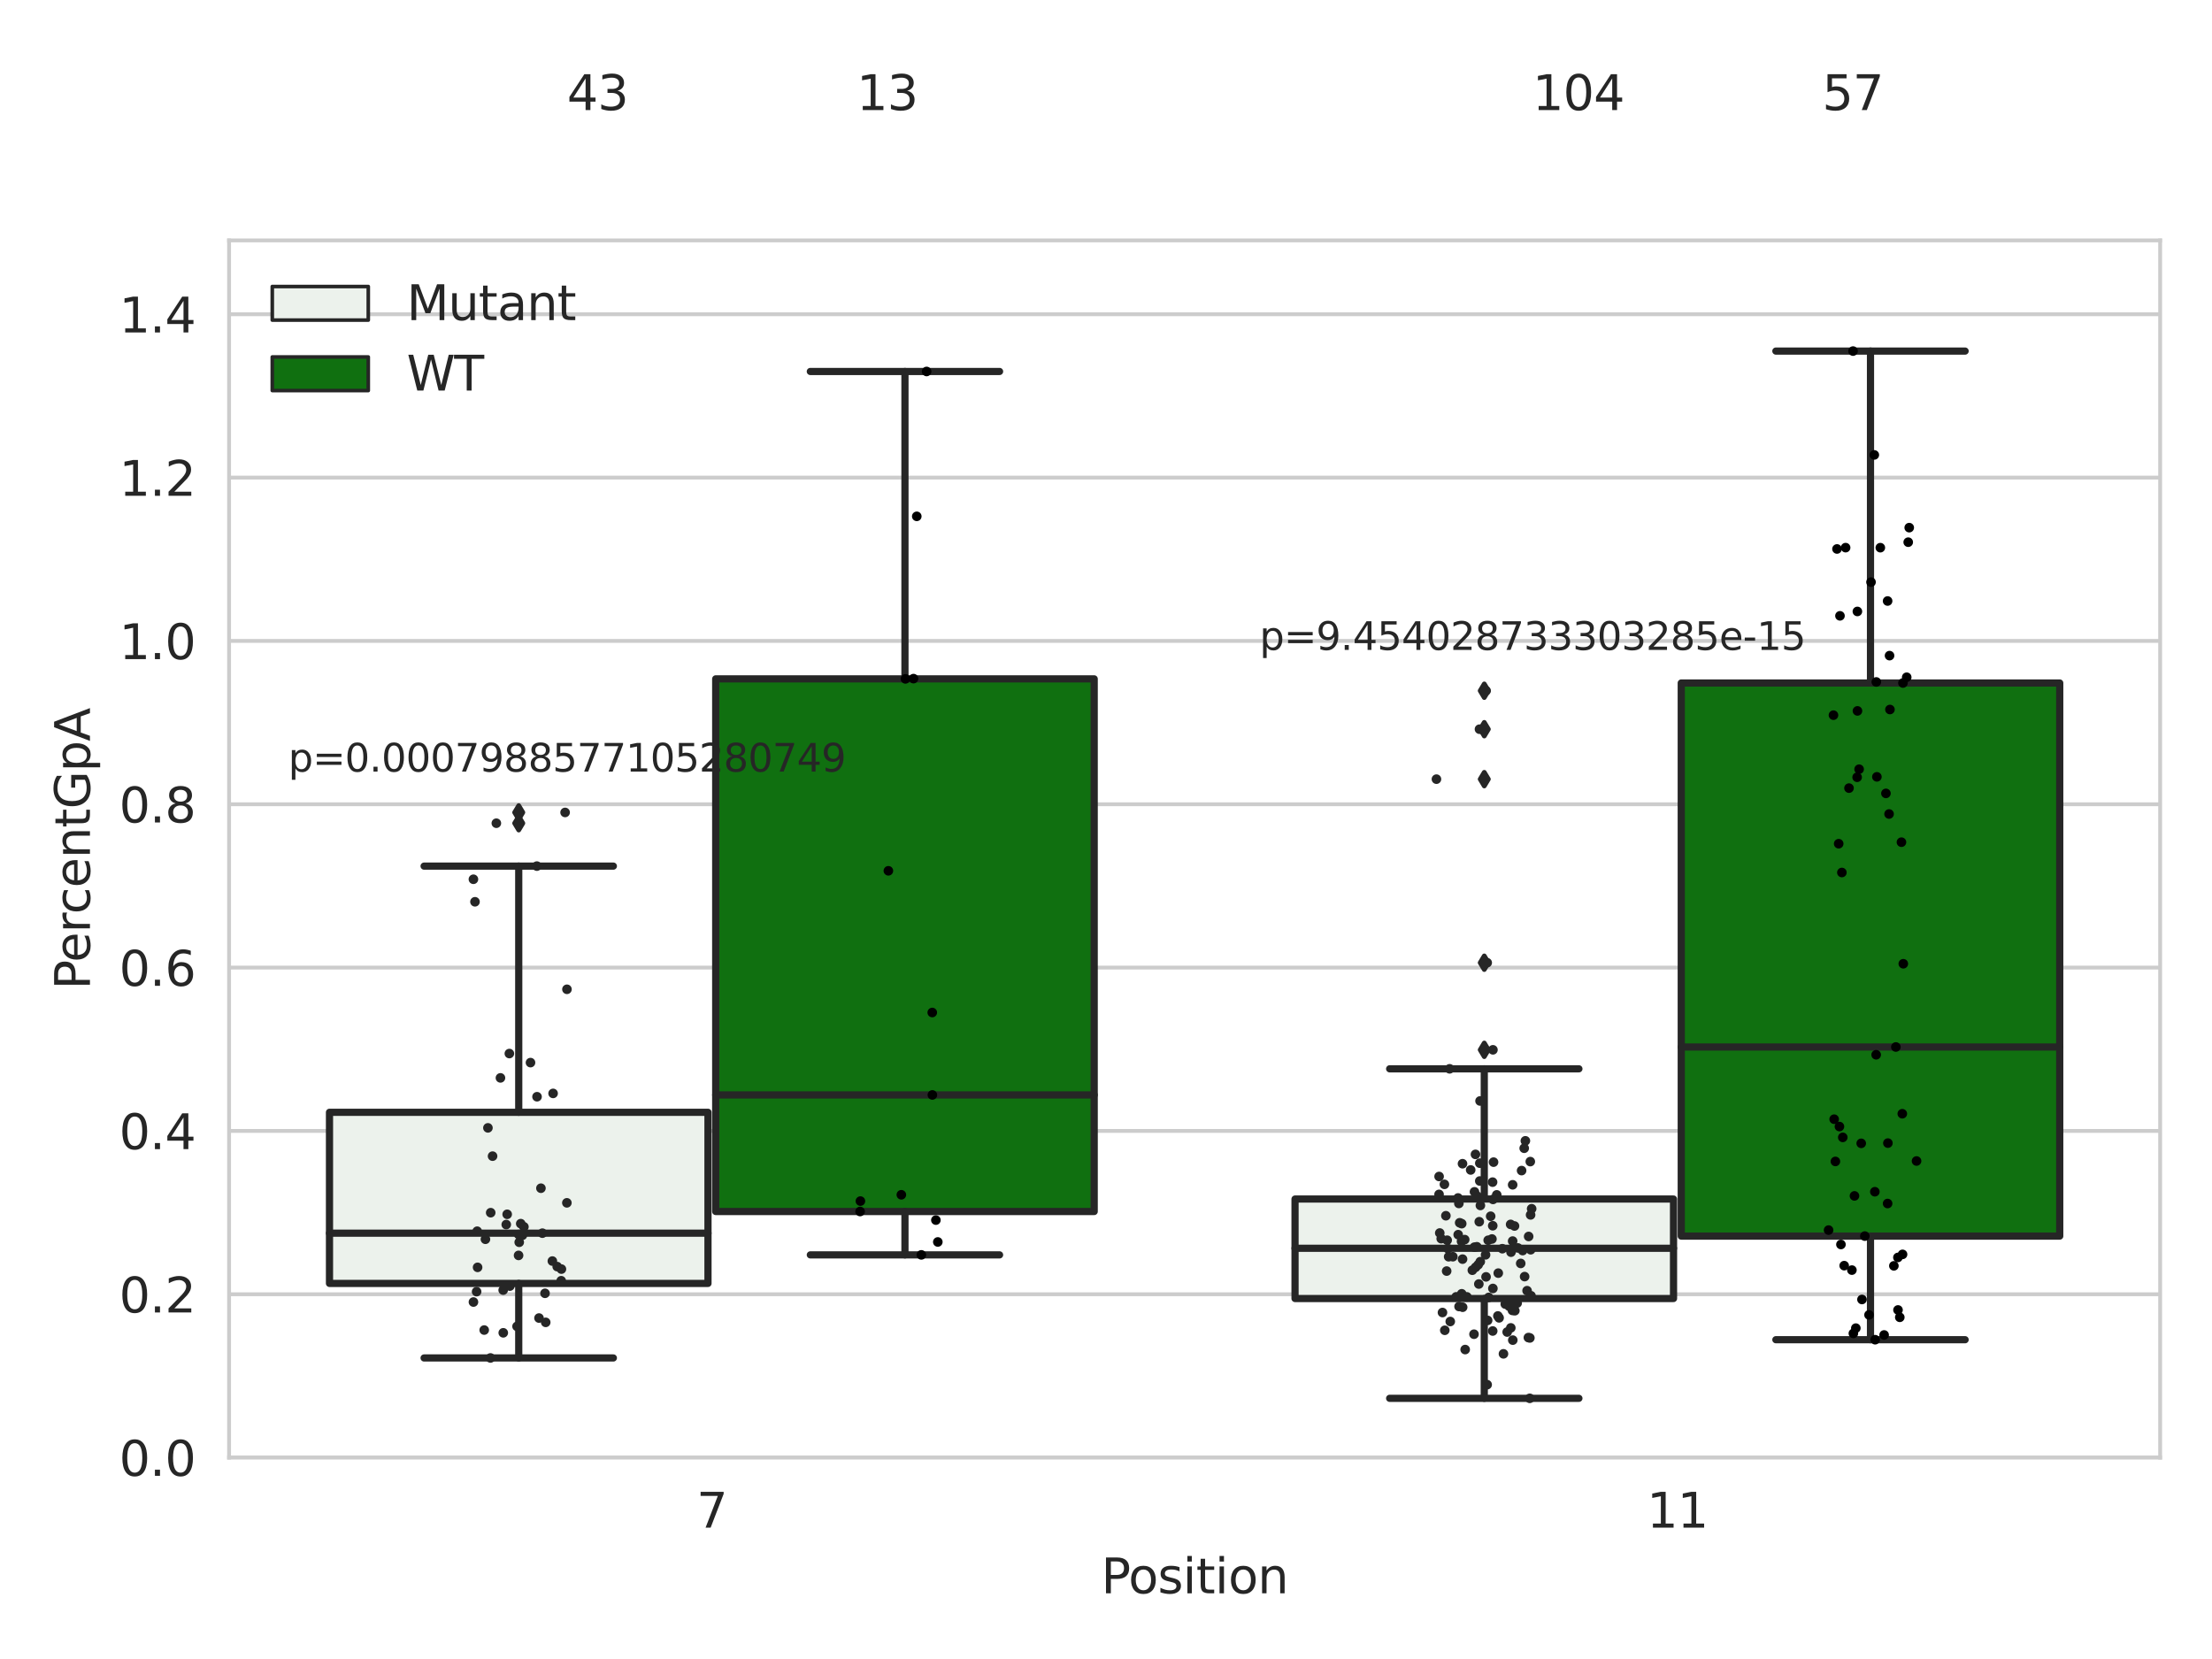 <?xml version="1.0" encoding="utf-8" standalone="no"?>
<!DOCTYPE svg PUBLIC "-//W3C//DTD SVG 1.1//EN"
  "http://www.w3.org/Graphics/SVG/1.1/DTD/svg11.dtd">
<svg xmlns:xlink="http://www.w3.org/1999/xlink" width="460.8pt" height="345.6pt" viewBox="0 0 460.8 345.6" xmlns="http://www.w3.org/2000/svg" version="1.1">
 <defs>
  <style type="text/css">*{stroke-linejoin: round; stroke-linecap: butt}</style>
 </defs>
 <g id="figure_1">
  <g id="patch_1">
   <path d="M 0 345.6 
L 460.8 345.6 
L 460.8 0 
L 0 0 
z
" style="fill: #ffffff"/>
  </g>
  <g id="axes_1">
   <g id="patch_2">
    <path d="M 47.72 303.64 
L 450 303.64 
L 450 50.085 
L 47.72 50.085 
z
" style="fill: #ffffff"/>
   </g>
   <g id="matplotlib.axis_1">
    <g id="xtick_1">
     <g id="text_1">
      <!-- 7 -->
      <g style="fill: #262626" transform="translate(145.109 318.238)scale(0.1 -0.1)">
       <defs>
        <path id="DejaVuSans-37" d="M 525 4666 
L 3525 4666 
L 3525 4397 
L 1831 0 
L 1172 0 
L 2766 4134 
L 525 4134 
L 525 4666 
z
" transform="scale(0.016)"/>
       </defs>
       <use xlink:href="#DejaVuSans-37"/>
      </g>
     </g>
    </g>
    <g id="xtick_2">
     <g id="text_2">
      <!-- 11 -->
      <g style="fill: #262626" transform="translate(343.067 318.238)scale(0.1 -0.1)">
       <defs>
        <path id="DejaVuSans-31" d="M 794 531 
L 1825 531 
L 1825 4091 
L 703 3866 
L 703 4441 
L 1819 4666 
L 2450 4666 
L 2450 531 
L 3481 531 
L 3481 0 
L 794 0 
L 794 531 
z
" transform="scale(0.016)"/>
       </defs>
       <use xlink:href="#DejaVuSans-31"/>
       <use xlink:href="#DejaVuSans-31" x="63.623"/>
      </g>
     </g>
    </g>
    <g id="text_3">
     <!-- Position -->
     <g style="fill: #262626" transform="translate(229.396 331.917)scale(0.1 -0.1)">
      <defs>
       <path id="DejaVuSans-50" d="M 1259 4147 
L 1259 2394 
L 2053 2394 
Q 2494 2394 2734 2622 
Q 2975 2850 2975 3272 
Q 2975 3691 2734 3919 
Q 2494 4147 2053 4147 
L 1259 4147 
z
M 628 4666 
L 2053 4666 
Q 2838 4666 3239 4311 
Q 3641 3956 3641 3272 
Q 3641 2581 3239 2228 
Q 2838 1875 2053 1875 
L 1259 1875 
L 1259 0 
L 628 0 
L 628 4666 
z
" transform="scale(0.016)"/>
       <path id="DejaVuSans-6f" d="M 1959 3097 
Q 1497 3097 1228 2736 
Q 959 2375 959 1747 
Q 959 1119 1226 758 
Q 1494 397 1959 397 
Q 2419 397 2687 759 
Q 2956 1122 2956 1747 
Q 2956 2369 2687 2733 
Q 2419 3097 1959 3097 
z
M 1959 3584 
Q 2709 3584 3137 3096 
Q 3566 2609 3566 1747 
Q 3566 888 3137 398 
Q 2709 -91 1959 -91 
Q 1206 -91 779 398 
Q 353 888 353 1747 
Q 353 2609 779 3096 
Q 1206 3584 1959 3584 
z
" transform="scale(0.016)"/>
       <path id="DejaVuSans-73" d="M 2834 3397 
L 2834 2853 
Q 2591 2978 2328 3040 
Q 2066 3103 1784 3103 
Q 1356 3103 1142 2972 
Q 928 2841 928 2578 
Q 928 2378 1081 2264 
Q 1234 2150 1697 2047 
L 1894 2003 
Q 2506 1872 2764 1633 
Q 3022 1394 3022 966 
Q 3022 478 2636 193 
Q 2250 -91 1575 -91 
Q 1294 -91 989 -36 
Q 684 19 347 128 
L 347 722 
Q 666 556 975 473 
Q 1284 391 1588 391 
Q 1994 391 2212 530 
Q 2431 669 2431 922 
Q 2431 1156 2273 1281 
Q 2116 1406 1581 1522 
L 1381 1569 
Q 847 1681 609 1914 
Q 372 2147 372 2553 
Q 372 3047 722 3315 
Q 1072 3584 1716 3584 
Q 2034 3584 2315 3537 
Q 2597 3491 2834 3397 
z
" transform="scale(0.016)"/>
       <path id="DejaVuSans-69" d="M 603 3500 
L 1178 3500 
L 1178 0 
L 603 0 
L 603 3500 
z
M 603 4863 
L 1178 4863 
L 1178 4134 
L 603 4134 
L 603 4863 
z
" transform="scale(0.016)"/>
       <path id="DejaVuSans-74" d="M 1172 4494 
L 1172 3500 
L 2356 3500 
L 2356 3053 
L 1172 3053 
L 1172 1153 
Q 1172 725 1289 603 
Q 1406 481 1766 481 
L 2356 481 
L 2356 0 
L 1766 0 
Q 1100 0 847 248 
Q 594 497 594 1153 
L 594 3053 
L 172 3053 
L 172 3500 
L 594 3500 
L 594 4494 
L 1172 4494 
z
" transform="scale(0.016)"/>
       <path id="DejaVuSans-6e" d="M 3513 2113 
L 3513 0 
L 2938 0 
L 2938 2094 
Q 2938 2591 2744 2837 
Q 2550 3084 2163 3084 
Q 1697 3084 1428 2787 
Q 1159 2491 1159 1978 
L 1159 0 
L 581 0 
L 581 3500 
L 1159 3500 
L 1159 2956 
Q 1366 3272 1645 3428 
Q 1925 3584 2291 3584 
Q 2894 3584 3203 3211 
Q 3513 2838 3513 2113 
z
" transform="scale(0.016)"/>
      </defs>
      <use xlink:href="#DejaVuSans-50"/>
      <use xlink:href="#DejaVuSans-6f" x="56.678"/>
      <use xlink:href="#DejaVuSans-73" x="117.859"/>
      <use xlink:href="#DejaVuSans-69" x="169.959"/>
      <use xlink:href="#DejaVuSans-74" x="197.742"/>
      <use xlink:href="#DejaVuSans-69" x="236.951"/>
      <use xlink:href="#DejaVuSans-6f" x="264.734"/>
      <use xlink:href="#DejaVuSans-6e" x="325.916"/>
     </g>
    </g>
   </g>
   <g id="matplotlib.axis_2">
    <g id="ytick_1">
     <g id="line2d_1">
      <path d="M 47.72 303.64 
L 450 303.64 
" clip-path="url(#p00e36d09bc)" style="fill: none; stroke: #cccccc; stroke-width: 0.8; stroke-linecap: round"/>
     </g>
     <g id="text_4">
      <!-- 0.0 -->
      <g style="fill: #262626" transform="translate(24.817 307.439)scale(0.1 -0.1)">
       <defs>
        <path id="DejaVuSans-30" d="M 2034 4250 
Q 1547 4250 1301 3770 
Q 1056 3291 1056 2328 
Q 1056 1369 1301 889 
Q 1547 409 2034 409 
Q 2525 409 2770 889 
Q 3016 1369 3016 2328 
Q 3016 3291 2770 3770 
Q 2525 4250 2034 4250 
z
M 2034 4750 
Q 2819 4750 3233 4129 
Q 3647 3509 3647 2328 
Q 3647 1150 3233 529 
Q 2819 -91 2034 -91 
Q 1250 -91 836 529 
Q 422 1150 422 2328 
Q 422 3509 836 4129 
Q 1250 4750 2034 4750 
z
" transform="scale(0.016)"/>
        <path id="DejaVuSans-2e" d="M 684 794 
L 1344 794 
L 1344 0 
L 684 0 
L 684 794 
z
" transform="scale(0.016)"/>
       </defs>
       <use xlink:href="#DejaVuSans-30"/>
       <use xlink:href="#DejaVuSans-2e" x="63.623"/>
       <use xlink:href="#DejaVuSans-30" x="95.41"/>
      </g>
     </g>
    </g>
    <g id="ytick_2">
     <g id="line2d_2">
      <path d="M 47.72 269.614 
L 450 269.614 
" clip-path="url(#p00e36d09bc)" style="fill: none; stroke: #cccccc; stroke-width: 0.8; stroke-linecap: round"/>
     </g>
     <g id="text_5">
      <!-- 0.2 -->
      <g style="fill: #262626" transform="translate(24.817 273.413)scale(0.1 -0.1)">
       <defs>
        <path id="DejaVuSans-32" d="M 1228 531 
L 3431 531 
L 3431 0 
L 469 0 
L 469 531 
Q 828 903 1448 1529 
Q 2069 2156 2228 2338 
Q 2531 2678 2651 2914 
Q 2772 3150 2772 3378 
Q 2772 3750 2511 3984 
Q 2250 4219 1831 4219 
Q 1534 4219 1204 4116 
Q 875 4013 500 3803 
L 500 4441 
Q 881 4594 1212 4672 
Q 1544 4750 1819 4750 
Q 2544 4750 2975 4387 
Q 3406 4025 3406 3419 
Q 3406 3131 3298 2873 
Q 3191 2616 2906 2266 
Q 2828 2175 2409 1742 
Q 1991 1309 1228 531 
z
" transform="scale(0.016)"/>
       </defs>
       <use xlink:href="#DejaVuSans-30"/>
       <use xlink:href="#DejaVuSans-2e" x="63.623"/>
       <use xlink:href="#DejaVuSans-32" x="95.41"/>
      </g>
     </g>
    </g>
    <g id="ytick_3">
     <g id="line2d_3">
      <path d="M 47.72 235.589 
L 450 235.589 
" clip-path="url(#p00e36d09bc)" style="fill: none; stroke: #cccccc; stroke-width: 0.8; stroke-linecap: round"/>
     </g>
     <g id="text_6">
      <!-- 0.4 -->
      <g style="fill: #262626" transform="translate(24.817 239.388)scale(0.1 -0.1)">
       <defs>
        <path id="DejaVuSans-34" d="M 2419 4116 
L 825 1625 
L 2419 1625 
L 2419 4116 
z
M 2253 4666 
L 3047 4666 
L 3047 1625 
L 3713 1625 
L 3713 1100 
L 3047 1100 
L 3047 0 
L 2419 0 
L 2419 1100 
L 313 1100 
L 313 1709 
L 2253 4666 
z
" transform="scale(0.016)"/>
       </defs>
       <use xlink:href="#DejaVuSans-30"/>
       <use xlink:href="#DejaVuSans-2e" x="63.623"/>
       <use xlink:href="#DejaVuSans-34" x="95.41"/>
      </g>
     </g>
    </g>
    <g id="ytick_4">
     <g id="line2d_4">
      <path d="M 47.72 201.563 
L 450 201.563 
" clip-path="url(#p00e36d09bc)" style="fill: none; stroke: #cccccc; stroke-width: 0.8; stroke-linecap: round"/>
     </g>
     <g id="text_7">
      <!-- 0.6 -->
      <g style="fill: #262626" transform="translate(24.817 205.362)scale(0.1 -0.1)">
       <defs>
        <path id="DejaVuSans-36" d="M 2113 2584 
Q 1688 2584 1439 2293 
Q 1191 2003 1191 1497 
Q 1191 994 1439 701 
Q 1688 409 2113 409 
Q 2538 409 2786 701 
Q 3034 994 3034 1497 
Q 3034 2003 2786 2293 
Q 2538 2584 2113 2584 
z
M 3366 4563 
L 3366 3988 
Q 3128 4100 2886 4159 
Q 2644 4219 2406 4219 
Q 1781 4219 1451 3797 
Q 1122 3375 1075 2522 
Q 1259 2794 1537 2939 
Q 1816 3084 2150 3084 
Q 2853 3084 3261 2657 
Q 3669 2231 3669 1497 
Q 3669 778 3244 343 
Q 2819 -91 2113 -91 
Q 1303 -91 875 529 
Q 447 1150 447 2328 
Q 447 3434 972 4092 
Q 1497 4750 2381 4750 
Q 2619 4750 2861 4703 
Q 3103 4656 3366 4563 
z
" transform="scale(0.016)"/>
       </defs>
       <use xlink:href="#DejaVuSans-30"/>
       <use xlink:href="#DejaVuSans-2e" x="63.623"/>
       <use xlink:href="#DejaVuSans-36" x="95.41"/>
      </g>
     </g>
    </g>
    <g id="ytick_5">
     <g id="line2d_5">
      <path d="M 47.72 167.537 
L 450 167.537 
" clip-path="url(#p00e36d09bc)" style="fill: none; stroke: #cccccc; stroke-width: 0.8; stroke-linecap: round"/>
     </g>
     <g id="text_8">
      <!-- 0.8 -->
      <g style="fill: #262626" transform="translate(24.817 171.336)scale(0.1 -0.1)">
       <defs>
        <path id="DejaVuSans-38" d="M 2034 2216 
Q 1584 2216 1326 1975 
Q 1069 1734 1069 1313 
Q 1069 891 1326 650 
Q 1584 409 2034 409 
Q 2484 409 2743 651 
Q 3003 894 3003 1313 
Q 3003 1734 2745 1975 
Q 2488 2216 2034 2216 
z
M 1403 2484 
Q 997 2584 770 2862 
Q 544 3141 544 3541 
Q 544 4100 942 4425 
Q 1341 4750 2034 4750 
Q 2731 4750 3128 4425 
Q 3525 4100 3525 3541 
Q 3525 3141 3298 2862 
Q 3072 2584 2669 2484 
Q 3125 2378 3379 2068 
Q 3634 1759 3634 1313 
Q 3634 634 3220 271 
Q 2806 -91 2034 -91 
Q 1263 -91 848 271 
Q 434 634 434 1313 
Q 434 1759 690 2068 
Q 947 2378 1403 2484 
z
M 1172 3481 
Q 1172 3119 1398 2916 
Q 1625 2713 2034 2713 
Q 2441 2713 2670 2916 
Q 2900 3119 2900 3481 
Q 2900 3844 2670 4047 
Q 2441 4250 2034 4250 
Q 1625 4250 1398 4047 
Q 1172 3844 1172 3481 
z
" transform="scale(0.016)"/>
       </defs>
       <use xlink:href="#DejaVuSans-30"/>
       <use xlink:href="#DejaVuSans-2e" x="63.623"/>
       <use xlink:href="#DejaVuSans-38" x="95.41"/>
      </g>
     </g>
    </g>
    <g id="ytick_6">
     <g id="line2d_6">
      <path d="M 47.72 133.511 
L 450 133.511 
" clip-path="url(#p00e36d09bc)" style="fill: none; stroke: #cccccc; stroke-width: 0.8; stroke-linecap: round"/>
     </g>
     <g id="text_9">
      <!-- 1.0 -->
      <g style="fill: #262626" transform="translate(24.817 137.311)scale(0.1 -0.1)">
       <use xlink:href="#DejaVuSans-31"/>
       <use xlink:href="#DejaVuSans-2e" x="63.623"/>
       <use xlink:href="#DejaVuSans-30" x="95.41"/>
      </g>
     </g>
    </g>
    <g id="ytick_7">
     <g id="line2d_7">
      <path d="M 47.72 99.486 
L 450 99.486 
" clip-path="url(#p00e36d09bc)" style="fill: none; stroke: #cccccc; stroke-width: 0.8; stroke-linecap: round"/>
     </g>
     <g id="text_10">
      <!-- 1.2 -->
      <g style="fill: #262626" transform="translate(24.817 103.285)scale(0.1 -0.1)">
       <use xlink:href="#DejaVuSans-31"/>
       <use xlink:href="#DejaVuSans-2e" x="63.623"/>
       <use xlink:href="#DejaVuSans-32" x="95.41"/>
      </g>
     </g>
    </g>
    <g id="ytick_8">
     <g id="line2d_8">
      <path d="M 47.72 65.46 
L 450 65.46 
" clip-path="url(#p00e36d09bc)" style="fill: none; stroke: #cccccc; stroke-width: 0.8; stroke-linecap: round"/>
     </g>
     <g id="text_11">
      <!-- 1.4 -->
      <g style="fill: #262626" transform="translate(24.817 69.259)scale(0.1 -0.1)">
       <use xlink:href="#DejaVuSans-31"/>
       <use xlink:href="#DejaVuSans-2e" x="63.623"/>
       <use xlink:href="#DejaVuSans-34" x="95.41"/>
      </g>
     </g>
    </g>
    <g id="text_12">
     <!-- PercentGpA -->
     <g style="fill: #262626" transform="translate(18.737 206.139)rotate(-90)scale(0.1 -0.1)">
      <defs>
       <path id="DejaVuSans-65" d="M 3597 1894 
L 3597 1613 
L 953 1613 
Q 991 1019 1311 708 
Q 1631 397 2203 397 
Q 2534 397 2845 478 
Q 3156 559 3463 722 
L 3463 178 
Q 3153 47 2828 -22 
Q 2503 -91 2169 -91 
Q 1331 -91 842 396 
Q 353 884 353 1716 
Q 353 2575 817 3079 
Q 1281 3584 2069 3584 
Q 2775 3584 3186 3129 
Q 3597 2675 3597 1894 
z
M 3022 2063 
Q 3016 2534 2758 2815 
Q 2500 3097 2075 3097 
Q 1594 3097 1305 2825 
Q 1016 2553 972 2059 
L 3022 2063 
z
" transform="scale(0.016)"/>
       <path id="DejaVuSans-72" d="M 2631 2963 
Q 2534 3019 2420 3045 
Q 2306 3072 2169 3072 
Q 1681 3072 1420 2755 
Q 1159 2438 1159 1844 
L 1159 0 
L 581 0 
L 581 3500 
L 1159 3500 
L 1159 2956 
Q 1341 3275 1631 3429 
Q 1922 3584 2338 3584 
Q 2397 3584 2469 3576 
Q 2541 3569 2628 3553 
L 2631 2963 
z
" transform="scale(0.016)"/>
       <path id="DejaVuSans-63" d="M 3122 3366 
L 3122 2828 
Q 2878 2963 2633 3030 
Q 2388 3097 2138 3097 
Q 1578 3097 1268 2742 
Q 959 2388 959 1747 
Q 959 1106 1268 751 
Q 1578 397 2138 397 
Q 2388 397 2633 464 
Q 2878 531 3122 666 
L 3122 134 
Q 2881 22 2623 -34 
Q 2366 -91 2075 -91 
Q 1284 -91 818 406 
Q 353 903 353 1747 
Q 353 2603 823 3093 
Q 1294 3584 2113 3584 
Q 2378 3584 2631 3529 
Q 2884 3475 3122 3366 
z
" transform="scale(0.016)"/>
       <path id="DejaVuSans-47" d="M 3809 666 
L 3809 1919 
L 2778 1919 
L 2778 2438 
L 4434 2438 
L 4434 434 
Q 4069 175 3628 42 
Q 3188 -91 2688 -91 
Q 1594 -91 976 548 
Q 359 1188 359 2328 
Q 359 3472 976 4111 
Q 1594 4750 2688 4750 
Q 3144 4750 3555 4637 
Q 3966 4525 4313 4306 
L 4313 3634 
Q 3963 3931 3569 4081 
Q 3175 4231 2741 4231 
Q 1884 4231 1454 3753 
Q 1025 3275 1025 2328 
Q 1025 1384 1454 906 
Q 1884 428 2741 428 
Q 3075 428 3337 486 
Q 3600 544 3809 666 
z
" transform="scale(0.016)"/>
       <path id="DejaVuSans-70" d="M 1159 525 
L 1159 -1331 
L 581 -1331 
L 581 3500 
L 1159 3500 
L 1159 2969 
Q 1341 3281 1617 3432 
Q 1894 3584 2278 3584 
Q 2916 3584 3314 3078 
Q 3713 2572 3713 1747 
Q 3713 922 3314 415 
Q 2916 -91 2278 -91 
Q 1894 -91 1617 61 
Q 1341 213 1159 525 
z
M 3116 1747 
Q 3116 2381 2855 2742 
Q 2594 3103 2138 3103 
Q 1681 3103 1420 2742 
Q 1159 2381 1159 1747 
Q 1159 1113 1420 752 
Q 1681 391 2138 391 
Q 2594 391 2855 752 
Q 3116 1113 3116 1747 
z
" transform="scale(0.016)"/>
       <path id="DejaVuSans-41" d="M 2188 4044 
L 1331 1722 
L 3047 1722 
L 2188 4044 
z
M 1831 4666 
L 2547 4666 
L 4325 0 
L 3669 0 
L 3244 1197 
L 1141 1197 
L 716 0 
L 50 0 
L 1831 4666 
z
" transform="scale(0.016)"/>
      </defs>
      <use xlink:href="#DejaVuSans-50"/>
      <use xlink:href="#DejaVuSans-65" x="56.678"/>
      <use xlink:href="#DejaVuSans-72" x="118.201"/>
      <use xlink:href="#DejaVuSans-63" x="157.064"/>
      <use xlink:href="#DejaVuSans-65" x="212.045"/>
      <use xlink:href="#DejaVuSans-6e" x="273.568"/>
      <use xlink:href="#DejaVuSans-74" x="336.947"/>
      <use xlink:href="#DejaVuSans-47" x="376.156"/>
      <use xlink:href="#DejaVuSans-70" x="453.646"/>
      <use xlink:href="#DejaVuSans-41" x="517.123"/>
     </g>
    </g>
   </g>
   <g id="patch_3">
    <path d="M 68.639 267.359 
L 147.485 267.359 
L 147.485 231.712 
L 68.639 231.712 
L 68.639 267.359 
z
" clip-path="url(#p00e36d09bc)" style="fill: #ecf2ec; stroke: #262626; stroke-width: 1.5; stroke-linejoin: miter"/>
   </g>
   <g id="patch_4">
    <path d="M 149.095 252.378 
L 227.941 252.378 
L 227.941 141.422 
L 149.095 141.422 
L 149.095 252.378 
z
" clip-path="url(#p00e36d09bc)" style="fill: #107010; stroke: #262626; stroke-width: 1.5; stroke-linejoin: miter"/>
   </g>
   <g id="patch_5">
    <path d="M 269.779 270.504 
L 348.625 270.504 
L 348.625 249.782 
L 269.779 249.782 
L 269.779 270.504 
z
" clip-path="url(#p00e36d09bc)" style="fill: #ecf2ec; stroke: #262626; stroke-width: 1.5; stroke-linejoin: miter"/>
   </g>
   <g id="patch_6">
    <path d="M 350.235 257.501 
L 429.081 257.501 
L 429.081 142.28 
L 350.235 142.28 
L 350.235 257.501 
z
" clip-path="url(#p00e36d09bc)" style="fill: #107010; stroke: #262626; stroke-width: 1.5; stroke-linejoin: miter"/>
   </g>
   <g id="patch_7">
    <path d="M 148.29 303.64 
L 148.29 303.64 
L 148.29 303.64 
L 148.29 303.64 
z
" clip-path="url(#p00e36d09bc)" style="fill: #ecf2ec; stroke: #262626; stroke-width: 0.75; stroke-linejoin: miter"/>
   </g>
   <g id="patch_8">
    <path d="M 148.29 303.64 
L 148.29 303.64 
L 148.29 303.64 
L 148.29 303.64 
z
" clip-path="url(#p00e36d09bc)" style="fill: #107010; stroke: #262626; stroke-width: 0.75; stroke-linejoin: miter"/>
   </g>
   <g id="PathCollection_1"/>
   <g id="PathCollection_2"/>
   <g id="line2d_9">
    <path d="M 108.062 267.359 
L 108.062 282.887 
" clip-path="url(#p00e36d09bc)" style="fill: none; stroke: #262626; stroke-width: 1.5; stroke-linecap: round"/>
   </g>
   <g id="line2d_10">
    <path d="M 108.062 231.712 
L 108.062 180.427 
" clip-path="url(#p00e36d09bc)" style="fill: none; stroke: #262626; stroke-width: 1.5; stroke-linecap: round"/>
   </g>
   <g id="line2d_11">
    <path d="M 88.35 282.887 
L 127.774 282.887 
" clip-path="url(#p00e36d09bc)" style="fill: none; stroke: #262626; stroke-width: 1.5; stroke-linecap: round"/>
   </g>
   <g id="line2d_12">
    <path d="M 88.35 180.427 
L 127.774 180.427 
" clip-path="url(#p00e36d09bc)" style="fill: none; stroke: #262626; stroke-width: 1.5; stroke-linecap: round"/>
   </g>
   <g id="line2d_13">
    <defs>
     <path id="m0be6238871" d="M -0 1.414 
L 0.849 0 
L 0 -1.414 
L -0.849 -0 
z
" style="stroke: #262626; stroke-linejoin: miter"/>
    </defs>
    <g clip-path="url(#p00e36d09bc)">
     <use xlink:href="#m0be6238871" x="108.062" y="169.246" style="fill: #262626; stroke: #262626; stroke-linejoin: miter"/>
     <use xlink:href="#m0be6238871" x="108.062" y="171.491" style="fill: #262626; stroke: #262626; stroke-linejoin: miter"/>
    </g>
   </g>
   <g id="line2d_14">
    <path d="M 188.518 252.378 
L 188.518 261.414 
" clip-path="url(#p00e36d09bc)" style="fill: none; stroke: #262626; stroke-width: 1.5; stroke-linecap: round"/>
   </g>
   <g id="line2d_15">
    <path d="M 188.518 141.422 
L 188.518 77.385 
" clip-path="url(#p00e36d09bc)" style="fill: none; stroke: #262626; stroke-width: 1.5; stroke-linecap: round"/>
   </g>
   <g id="line2d_16">
    <path d="M 168.806 261.414 
L 208.23 261.414 
" clip-path="url(#p00e36d09bc)" style="fill: none; stroke: #262626; stroke-width: 1.5; stroke-linecap: round"/>
   </g>
   <g id="line2d_17">
    <path d="M 168.806 77.385 
L 208.23 77.385 
" clip-path="url(#p00e36d09bc)" style="fill: none; stroke: #262626; stroke-width: 1.5; stroke-linecap: round"/>
   </g>
   <g id="line2d_18"/>
   <g id="line2d_19">
    <path d="M 309.202 270.504 
L 309.202 291.295 
" clip-path="url(#p00e36d09bc)" style="fill: none; stroke: #262626; stroke-width: 1.5; stroke-linecap: round"/>
   </g>
   <g id="line2d_20">
    <path d="M 309.202 249.782 
L 309.202 222.655 
" clip-path="url(#p00e36d09bc)" style="fill: none; stroke: #262626; stroke-width: 1.5; stroke-linecap: round"/>
   </g>
   <g id="line2d_21">
    <path d="M 289.49 291.295 
L 328.914 291.295 
" clip-path="url(#p00e36d09bc)" style="fill: none; stroke: #262626; stroke-width: 1.5; stroke-linecap: round"/>
   </g>
   <g id="line2d_22">
    <path d="M 289.49 222.655 
L 328.914 222.655 
" clip-path="url(#p00e36d09bc)" style="fill: none; stroke: #262626; stroke-width: 1.5; stroke-linecap: round"/>
   </g>
   <g id="line2d_23">
    <g clip-path="url(#p00e36d09bc)">
     <use xlink:href="#m0be6238871" x="309.202" y="143.893" style="fill: #262626; stroke: #262626; stroke-linejoin: miter"/>
     <use xlink:href="#m0be6238871" x="309.202" y="151.904" style="fill: #262626; stroke: #262626; stroke-linejoin: miter"/>
     <use xlink:href="#m0be6238871" x="309.202" y="200.553" style="fill: #262626; stroke: #262626; stroke-linejoin: miter"/>
     <use xlink:href="#m0be6238871" x="309.202" y="162.311" style="fill: #262626; stroke: #262626; stroke-linejoin: miter"/>
     <use xlink:href="#m0be6238871" x="309.202" y="218.697" style="fill: #262626; stroke: #262626; stroke-linejoin: miter"/>
    </g>
   </g>
   <g id="line2d_24">
    <path d="M 389.658 257.501 
L 389.658 279.086 
" clip-path="url(#p00e36d09bc)" style="fill: none; stroke: #262626; stroke-width: 1.5; stroke-linecap: round"/>
   </g>
   <g id="line2d_25">
    <path d="M 389.658 142.28 
L 389.658 73.136 
" clip-path="url(#p00e36d09bc)" style="fill: none; stroke: #262626; stroke-width: 1.5; stroke-linecap: round"/>
   </g>
   <g id="line2d_26">
    <path d="M 369.946 279.086 
L 409.37 279.086 
" clip-path="url(#p00e36d09bc)" style="fill: none; stroke: #262626; stroke-width: 1.5; stroke-linecap: round"/>
   </g>
   <g id="line2d_27">
    <path d="M 369.946 73.136 
L 409.37 73.136 
" clip-path="url(#p00e36d09bc)" style="fill: none; stroke: #262626; stroke-width: 1.5; stroke-linecap: round"/>
   </g>
   <g id="line2d_28"/>
   <g id="line2d_29">
    <path d="M 68.639 256.892 
L 147.485 256.892 
" clip-path="url(#p00e36d09bc)" style="fill: none; stroke: #262626; stroke-width: 1.5; stroke-linecap: round"/>
   </g>
   <g id="line2d_30">
    <path d="M 149.095 228.096 
L 227.941 228.096 
" clip-path="url(#p00e36d09bc)" style="fill: none; stroke: #262626; stroke-width: 1.5; stroke-linecap: round"/>
   </g>
   <g id="line2d_31">
    <path d="M 269.779 260.041 
L 348.625 260.041 
" clip-path="url(#p00e36d09bc)" style="fill: none; stroke: #262626; stroke-width: 1.5; stroke-linecap: round"/>
   </g>
   <g id="line2d_32">
    <path d="M 350.235 218.109 
L 429.081 218.109 
" clip-path="url(#p00e36d09bc)" style="fill: none; stroke: #262626; stroke-width: 1.5; stroke-linecap: round"/>
   </g>
   <g id="patch_9">
    <path d="M 47.72 303.64 
L 47.72 50.085 
" style="fill: none; stroke: #cccccc; stroke-width: 0.8; stroke-linejoin: miter; stroke-linecap: square"/>
   </g>
   <g id="patch_10">
    <path d="M 450 303.64 
L 450 50.085 
" style="fill: none; stroke: #cccccc; stroke-width: 0.8; stroke-linejoin: miter; stroke-linecap: square"/>
   </g>
   <g id="patch_11">
    <path d="M 47.72 303.64 
L 450 303.64 
" style="fill: none; stroke: #cccccc; stroke-width: 0.8; stroke-linejoin: miter; stroke-linecap: square"/>
   </g>
   <g id="patch_12">
    <path d="M 47.72 50.085 
L 450 50.085 
" style="fill: none; stroke: #cccccc; stroke-width: 0.8; stroke-linejoin: miter; stroke-linecap: square"/>
   </g>
   <g id="PathCollection_3">
    <defs>
     <path id="C0_0_8ac5eb6625" d="M 0 1 
C 0.265 1 0.52 0.895 0.707 0.707 
C 0.895 0.52 1 0.265 1 -0 
C 1 -0.265 0.895 -0.52 0.707 -0.707 
C 0.52 -0.895 0.265 -1 0 -1 
C -0.265 -1 -0.52 -0.895 -0.707 -0.707 
C -0.895 -0.52 -1 -0.265 -1 0 
C -1 0.265 -0.895 0.52 -0.707 0.707 
C -0.52 0.895 -0.265 1 0 1 
z
"/>
    </defs>
    <g clip-path="url(#p00e36d09bc)">
     <use xlink:href="#C0_0_8ac5eb6625" x="105.463" y="255.1" style="fill: #262626"/>
    </g>
    <g clip-path="url(#p00e36d09bc)">
     <use xlink:href="#C0_0_8ac5eb6625" x="98.948" y="187.857" style="fill: #262626"/>
    </g>
    <g clip-path="url(#p00e36d09bc)">
     <use xlink:href="#C0_0_8ac5eb6625" x="101.644" y="234.955" style="fill: #262626"/>
    </g>
    <g clip-path="url(#p00e36d09bc)">
     <use xlink:href="#C0_0_8ac5eb6625" x="104.823" y="268.753" style="fill: #262626"/>
    </g>
    <g clip-path="url(#p00e36d09bc)">
     <use xlink:href="#C0_0_8ac5eb6625" x="106.11" y="219.474" style="fill: #262626"/>
    </g>
    <g clip-path="url(#p00e36d09bc)">
     <use xlink:href="#C0_0_8ac5eb6625" x="107.712" y="276.306" style="fill: #262626"/>
    </g>
    <g clip-path="url(#p00e36d09bc)">
     <use xlink:href="#C0_0_8ac5eb6625" x="99.287" y="269.073" style="fill: #262626"/>
    </g>
    <g clip-path="url(#p00e36d09bc)">
     <use xlink:href="#C0_0_8ac5eb6625" x="98.622" y="183.166" style="fill: #262626"/>
    </g>
    <g clip-path="url(#p00e36d09bc)">
     <use xlink:href="#C0_0_8ac5eb6625" x="98.628" y="271.238" style="fill: #262626"/>
    </g>
    <g clip-path="url(#p00e36d09bc)">
     <use xlink:href="#C0_0_8ac5eb6625" x="115.068" y="262.701" style="fill: #262626"/>
    </g>
    <g clip-path="url(#p00e36d09bc)">
     <use xlink:href="#C0_0_8ac5eb6625" x="112.686" y="247.526" style="fill: #262626"/>
    </g>
    <g clip-path="url(#p00e36d09bc)">
     <use xlink:href="#C0_0_8ac5eb6625" x="108.48" y="254.908" style="fill: #262626"/>
    </g>
    <g clip-path="url(#p00e36d09bc)">
     <use xlink:href="#C0_0_8ac5eb6625" x="118.091" y="250.572" style="fill: #262626"/>
    </g>
    <g clip-path="url(#p00e36d09bc)">
     <use xlink:href="#C0_0_8ac5eb6625" x="112.991" y="256.892" style="fill: #262626"/>
    </g>
    <g clip-path="url(#p00e36d09bc)">
     <use xlink:href="#C0_0_8ac5eb6625" x="102.171" y="282.887" style="fill: #262626"/>
    </g>
    <g clip-path="url(#p00e36d09bc)">
     <use xlink:href="#C0_0_8ac5eb6625" x="115.22" y="227.776" style="fill: #262626"/>
    </g>
    <g clip-path="url(#p00e36d09bc)">
     <use xlink:href="#C0_0_8ac5eb6625" x="110.513" y="221.361" style="fill: #262626"/>
    </g>
    <g clip-path="url(#p00e36d09bc)">
     <use xlink:href="#C0_0_8ac5eb6625" x="117.723" y="169.246" style="fill: #262626"/>
    </g>
    <g clip-path="url(#p00e36d09bc)">
     <use xlink:href="#C0_0_8ac5eb6625" x="99.407" y="256.485" style="fill: #262626"/>
    </g>
    <g clip-path="url(#p00e36d09bc)">
     <use xlink:href="#C0_0_8ac5eb6625" x="105.655" y="252.961" style="fill: #262626"/>
    </g>
    <g clip-path="url(#p00e36d09bc)">
     <use xlink:href="#C0_0_8ac5eb6625" x="102.612" y="240.848" style="fill: #262626"/>
    </g>
    <g clip-path="url(#p00e36d09bc)">
     <use xlink:href="#C0_0_8ac5eb6625" x="116.08" y="263.857" style="fill: #262626"/>
    </g>
    <g clip-path="url(#p00e36d09bc)">
     <use xlink:href="#C0_0_8ac5eb6625" x="104.84" y="277.65" style="fill: #262626"/>
    </g>
    <g clip-path="url(#p00e36d09bc)">
     <use xlink:href="#C0_0_8ac5eb6625" x="111.841" y="180.427" style="fill: #262626"/>
    </g>
    <g clip-path="url(#p00e36d09bc)">
     <use xlink:href="#C0_0_8ac5eb6625" x="116.954" y="264.375" style="fill: #262626"/>
    </g>
    <g clip-path="url(#p00e36d09bc)">
     <use xlink:href="#C0_0_8ac5eb6625" x="111.872" y="228.469" style="fill: #262626"/>
    </g>
    <g clip-path="url(#p00e36d09bc)">
     <use xlink:href="#C0_0_8ac5eb6625" x="100.871" y="277.074" style="fill: #262626"/>
    </g>
    <g clip-path="url(#p00e36d09bc)">
     <use xlink:href="#C0_0_8ac5eb6625" x="112.286" y="274.572" style="fill: #262626"/>
    </g>
    <g clip-path="url(#p00e36d09bc)">
     <use xlink:href="#C0_0_8ac5eb6625" x="113.683" y="275.47" style="fill: #262626"/>
    </g>
    <g clip-path="url(#p00e36d09bc)">
     <use xlink:href="#C0_0_8ac5eb6625" x="103.399" y="171.491" style="fill: #262626"/>
    </g>
    <g clip-path="url(#p00e36d09bc)">
     <use xlink:href="#C0_0_8ac5eb6625" x="108.834" y="257.326" style="fill: #262626"/>
    </g>
    <g clip-path="url(#p00e36d09bc)">
     <use xlink:href="#C0_0_8ac5eb6625" x="99.492" y="264.012" style="fill: #262626"/>
    </g>
    <g clip-path="url(#p00e36d09bc)">
     <use xlink:href="#C0_0_8ac5eb6625" x="113.538" y="269.418" style="fill: #262626"/>
    </g>
    <g clip-path="url(#p00e36d09bc)">
     <use xlink:href="#C0_0_8ac5eb6625" x="102.222" y="252.625" style="fill: #262626"/>
    </g>
    <g clip-path="url(#p00e36d09bc)">
     <use xlink:href="#C0_0_8ac5eb6625" x="106.212" y="267.916" style="fill: #262626"/>
    </g>
    <g clip-path="url(#p00e36d09bc)">
     <use xlink:href="#C0_0_8ac5eb6625" x="109.141" y="255.57" style="fill: #262626"/>
    </g>
    <g clip-path="url(#p00e36d09bc)">
     <use xlink:href="#C0_0_8ac5eb6625" x="108.043" y="257.162" style="fill: #262626"/>
    </g>
    <g clip-path="url(#p00e36d09bc)">
     <use xlink:href="#C0_0_8ac5eb6625" x="108.164" y="258.786" style="fill: #262626"/>
    </g>
    <g clip-path="url(#p00e36d09bc)">
     <use xlink:href="#C0_0_8ac5eb6625" x="108.028" y="261.523" style="fill: #262626"/>
    </g>
    <g clip-path="url(#p00e36d09bc)">
     <use xlink:href="#C0_0_8ac5eb6625" x="101.124" y="258.161" style="fill: #262626"/>
    </g>
    <g clip-path="url(#p00e36d09bc)">
     <use xlink:href="#C0_0_8ac5eb6625" x="118.107" y="206.088" style="fill: #262626"/>
    </g>
    <g clip-path="url(#p00e36d09bc)">
     <use xlink:href="#C0_0_8ac5eb6625" x="104.253" y="224.543" style="fill: #262626"/>
    </g>
    <g clip-path="url(#p00e36d09bc)">
     <use xlink:href="#C0_0_8ac5eb6625" x="116.91" y="266.802" style="fill: #262626"/>
    </g>
   </g>
   <g id="PathCollection_4">
    <defs>
     <path id="C1_0_dd48cab734" d="M 0 1 
C 0.265 1 0.52 0.895 0.707 0.707 
C 0.895 0.52 1 0.265 1 -0 
C 1 -0.265 0.895 -0.52 0.707 -0.707 
C 0.52 -0.895 0.265 -1 0 -1 
C -0.265 -1 -0.52 -0.895 -0.707 -0.707 
C -0.895 -0.52 -1 -0.265 -1 0 
C -1 0.265 -0.895 0.52 -0.707 0.707 
C -0.52 0.895 -0.265 1 0 1 
z
"/>
    </defs>
    <g clip-path="url(#p00e36d09bc)">
     <use xlink:href="#C1_0_dd48cab734" x="179.238" y="250.209"/>
    </g>
    <g clip-path="url(#p00e36d09bc)">
     <use xlink:href="#C1_0_dd48cab734" x="194.963" y="254.169"/>
    </g>
    <g clip-path="url(#p00e36d09bc)">
     <use xlink:href="#C1_0_dd48cab734" x="195.364" y="258.722"/>
    </g>
    <g clip-path="url(#p00e36d09bc)">
     <use xlink:href="#C1_0_dd48cab734" x="187.766" y="248.894"/>
    </g>
    <g clip-path="url(#p00e36d09bc)">
     <use xlink:href="#C1_0_dd48cab734" x="191.934" y="261.414"/>
    </g>
    <g clip-path="url(#p00e36d09bc)">
     <use xlink:href="#C1_0_dd48cab734" x="188.621" y="141.422"/>
    </g>
    <g clip-path="url(#p00e36d09bc)">
     <use xlink:href="#C1_0_dd48cab734" x="193.032" y="77.385"/>
    </g>
    <g clip-path="url(#p00e36d09bc)">
     <use xlink:href="#C1_0_dd48cab734" x="190.98" y="107.563"/>
    </g>
    <g clip-path="url(#p00e36d09bc)">
     <use xlink:href="#C1_0_dd48cab734" x="185.066" y="181.404"/>
    </g>
    <g clip-path="url(#p00e36d09bc)">
     <use xlink:href="#C1_0_dd48cab734" x="179.173" y="252.378"/>
    </g>
    <g clip-path="url(#p00e36d09bc)">
     <use xlink:href="#C1_0_dd48cab734" x="194.208" y="210.925"/>
    </g>
    <g clip-path="url(#p00e36d09bc)">
     <use xlink:href="#C1_0_dd48cab734" x="190.3" y="141.37"/>
    </g>
    <g clip-path="url(#p00e36d09bc)">
     <use xlink:href="#C1_0_dd48cab734" x="194.232" y="228.096"/>
    </g>
   </g>
   <g id="PathCollection_5">
    <defs>
     <path id="C2_0_03cdfe8104" d="M 0 1 
C 0.265 1 0.52 0.895 0.707 0.707 
C 0.895 0.52 1 0.265 1 -0 
C 1 -0.265 0.895 -0.52 0.707 -0.707 
C 0.52 -0.895 0.265 -1 0 -1 
C -0.265 -1 -0.52 -0.895 -0.707 -0.707 
C -0.895 -0.52 -1 -0.265 -1 0 
C -1 0.265 -0.895 0.52 -0.707 0.707 
C -0.52 0.895 -0.265 1 0 1 
z
"/>
    </defs>
    <g clip-path="url(#p00e36d09bc)">
     <use xlink:href="#C2_0_03cdfe8104" x="303.739" y="249.556" style="fill: #262626"/>
    </g>
    <g clip-path="url(#p00e36d09bc)">
     <use xlink:href="#C2_0_03cdfe8104" x="311.8" y="248.913" style="fill: #262626"/>
    </g>
    <g clip-path="url(#p00e36d09bc)">
     <use xlink:href="#C2_0_03cdfe8104" x="308.263" y="246.024" style="fill: #262626"/>
    </g>
    <g clip-path="url(#p00e36d09bc)">
     <use xlink:href="#C2_0_03cdfe8104" x="318.789" y="241.981" style="fill: #262626"/>
    </g>
    <g clip-path="url(#p00e36d09bc)">
     <use xlink:href="#C2_0_03cdfe8104" x="299.783" y="248.811" style="fill: #262626"/>
    </g>
    <g clip-path="url(#p00e36d09bc)">
     <use xlink:href="#C2_0_03cdfe8104" x="300.495" y="273.422" style="fill: #262626"/>
    </g>
    <g clip-path="url(#p00e36d09bc)">
     <use xlink:href="#C2_0_03cdfe8104" x="310.122" y="270.277" style="fill: #262626"/>
    </g>
    <g clip-path="url(#p00e36d09bc)">
     <use xlink:href="#C2_0_03cdfe8104" x="301.628" y="260.115" style="fill: #262626"/>
    </g>
    <g clip-path="url(#p00e36d09bc)">
     <use xlink:href="#C2_0_03cdfe8104" x="317.199" y="260.518" style="fill: #262626"/>
    </g>
    <g clip-path="url(#p00e36d09bc)">
     <use xlink:href="#C2_0_03cdfe8104" x="299.791" y="245.084" style="fill: #262626"/>
    </g>
    <g clip-path="url(#p00e36d09bc)">
     <use xlink:href="#C2_0_03cdfe8104" x="318.701" y="278.715" style="fill: #262626"/>
    </g>
    <g clip-path="url(#p00e36d09bc)">
     <use xlink:href="#C2_0_03cdfe8104" x="309.577" y="143.893" style="fill: #262626"/>
    </g>
    <g clip-path="url(#p00e36d09bc)">
     <use xlink:href="#C2_0_03cdfe8104" x="308.205" y="151.904" style="fill: #262626"/>
    </g>
    <g clip-path="url(#p00e36d09bc)">
     <use xlink:href="#C2_0_03cdfe8104" x="312.118" y="265.215" style="fill: #262626"/>
    </g>
    <g clip-path="url(#p00e36d09bc)">
     <use xlink:href="#C2_0_03cdfe8104" x="303.767" y="257.204" style="fill: #262626"/>
    </g>
    <g clip-path="url(#p00e36d09bc)">
     <use xlink:href="#C2_0_03cdfe8104" x="309.47" y="261.402" style="fill: #262626"/>
    </g>
    <g clip-path="url(#p00e36d09bc)">
     <use xlink:href="#C2_0_03cdfe8104" x="312.964" y="260.129" style="fill: #262626"/>
    </g>
    <g clip-path="url(#p00e36d09bc)">
     <use xlink:href="#C2_0_03cdfe8104" x="306.37" y="243.723" style="fill: #262626"/>
    </g>
    <g clip-path="url(#p00e36d09bc)">
     <use xlink:href="#C2_0_03cdfe8104" x="317.607" y="265.939" style="fill: #262626"/>
    </g>
    <g clip-path="url(#p00e36d09bc)">
     <use xlink:href="#C2_0_03cdfe8104" x="312.291" y="274.531" style="fill: #262626"/>
    </g>
    <g clip-path="url(#p00e36d09bc)">
     <use xlink:href="#C2_0_03cdfe8104" x="307.368" y="240.477" style="fill: #262626"/>
    </g>
    <g clip-path="url(#p00e36d09bc)">
     <use xlink:href="#C2_0_03cdfe8104" x="302.658" y="261.794" style="fill: #262626"/>
    </g>
    <g clip-path="url(#p00e36d09bc)">
     <use xlink:href="#C2_0_03cdfe8104" x="312.036" y="274.138" style="fill: #262626"/>
    </g>
    <g clip-path="url(#p00e36d09bc)">
     <use xlink:href="#C2_0_03cdfe8104" x="318.674" y="291.295" style="fill: #262626"/>
    </g>
    <g clip-path="url(#p00e36d09bc)">
     <use xlink:href="#C2_0_03cdfe8104" x="318.391" y="278.642" style="fill: #262626"/>
    </g>
    <g clip-path="url(#p00e36d09bc)">
     <use xlink:href="#C2_0_03cdfe8104" x="315.142" y="279.171" style="fill: #262626"/>
    </g>
    <g clip-path="url(#p00e36d09bc)">
     <use xlink:href="#C2_0_03cdfe8104" x="307.395" y="264.002" style="fill: #262626"/>
    </g>
    <g clip-path="url(#p00e36d09bc)">
     <use xlink:href="#C2_0_03cdfe8104" x="318.852" y="253.085" style="fill: #262626"/>
    </g>
    <g clip-path="url(#p00e36d09bc)">
     <use xlink:href="#C2_0_03cdfe8104" x="309.9" y="275.064" style="fill: #262626"/>
    </g>
    <g clip-path="url(#p00e36d09bc)">
     <use xlink:href="#C2_0_03cdfe8104" x="310.015" y="258.367" style="fill: #262626"/>
    </g>
    <g clip-path="url(#p00e36d09bc)">
     <use xlink:href="#C2_0_03cdfe8104" x="310.933" y="246.26" style="fill: #262626"/>
    </g>
    <g clip-path="url(#p00e36d09bc)">
     <use xlink:href="#C2_0_03cdfe8104" x="310.533" y="253.365" style="fill: #262626"/>
    </g>
    <g clip-path="url(#p00e36d09bc)">
     <use xlink:href="#C2_0_03cdfe8104" x="308.321" y="229.35" style="fill: #262626"/>
    </g>
    <g clip-path="url(#p00e36d09bc)">
     <use xlink:href="#C2_0_03cdfe8104" x="314.772" y="260.848" style="fill: #262626"/>
    </g>
    <g clip-path="url(#p00e36d09bc)">
     <use xlink:href="#C2_0_03cdfe8104" x="313.199" y="282.029" style="fill: #262626"/>
    </g>
    <g clip-path="url(#p00e36d09bc)">
     <use xlink:href="#C2_0_03cdfe8104" x="302.115" y="275.295" style="fill: #262626"/>
    </g>
    <g clip-path="url(#p00e36d09bc)">
     <use xlink:href="#C2_0_03cdfe8104" x="304.668" y="242.422" style="fill: #262626"/>
    </g>
    <g clip-path="url(#p00e36d09bc)">
     <use xlink:href="#C2_0_03cdfe8104" x="313.974" y="277.485" style="fill: #262626"/>
    </g>
    <g clip-path="url(#p00e36d09bc)">
     <use xlink:href="#C2_0_03cdfe8104" x="301.779" y="261.8" style="fill: #262626"/>
    </g>
    <g clip-path="url(#p00e36d09bc)">
     <use xlink:href="#C2_0_03cdfe8104" x="315.113" y="246.815" style="fill: #262626"/>
    </g>
    <g clip-path="url(#p00e36d09bc)">
     <use xlink:href="#C2_0_03cdfe8104" x="301.204" y="253.259" style="fill: #262626"/>
    </g>
    <g clip-path="url(#p00e36d09bc)">
     <use xlink:href="#C2_0_03cdfe8104" x="305.222" y="281.137" style="fill: #262626"/>
    </g>
    <g clip-path="url(#p00e36d09bc)">
     <use xlink:href="#C2_0_03cdfe8104" x="308.368" y="262.824" style="fill: #262626"/>
    </g>
    <g clip-path="url(#p00e36d09bc)">
     <use xlink:href="#C2_0_03cdfe8104" x="309.571" y="265.995" style="fill: #262626"/>
    </g>
    <g clip-path="url(#p00e36d09bc)">
     <use xlink:href="#C2_0_03cdfe8104" x="318.873" y="260.342" style="fill: #262626"/>
    </g>
    <g clip-path="url(#p00e36d09bc)">
     <use xlink:href="#C2_0_03cdfe8104" x="315.573" y="273.045" style="fill: #262626"/>
    </g>
    <g clip-path="url(#p00e36d09bc)">
     <use xlink:href="#C2_0_03cdfe8104" x="310.957" y="277.273" style="fill: #262626"/>
    </g>
    <g clip-path="url(#p00e36d09bc)">
     <use xlink:href="#C2_0_03cdfe8104" x="314.147" y="271.184" style="fill: #262626"/>
    </g>
    <g clip-path="url(#p00e36d09bc)">
     <use xlink:href="#C2_0_03cdfe8104" x="307.658" y="259.724" style="fill: #262626"/>
    </g>
    <g clip-path="url(#p00e36d09bc)">
     <use xlink:href="#C2_0_03cdfe8104" x="308.157" y="254.506" style="fill: #262626"/>
    </g>
    <g clip-path="url(#p00e36d09bc)">
     <use xlink:href="#C2_0_03cdfe8104" x="303.91" y="250.701" style="fill: #262626"/>
    </g>
    <g clip-path="url(#p00e36d09bc)">
     <use xlink:href="#C2_0_03cdfe8104" x="304.697" y="272.319" style="fill: #262626"/>
    </g>
    <g clip-path="url(#p00e36d09bc)">
     <use xlink:href="#C2_0_03cdfe8104" x="318.446" y="257.578" style="fill: #262626"/>
    </g>
    <g clip-path="url(#p00e36d09bc)">
     <use xlink:href="#C2_0_03cdfe8104" x="307.719" y="249.178" style="fill: #262626"/>
    </g>
    <g clip-path="url(#p00e36d09bc)">
     <use xlink:href="#C2_0_03cdfe8104" x="301.471" y="258.361" style="fill: #262626"/>
    </g>
    <g clip-path="url(#p00e36d09bc)">
     <use xlink:href="#C2_0_03cdfe8104" x="304.461" y="258.593" style="fill: #262626"/>
    </g>
    <g clip-path="url(#p00e36d09bc)">
     <use xlink:href="#C2_0_03cdfe8104" x="300.898" y="246.72" style="fill: #262626"/>
    </g>
    <g clip-path="url(#p00e36d09bc)">
     <use xlink:href="#C2_0_03cdfe8104" x="316.976" y="243.856" style="fill: #262626"/>
    </g>
    <g clip-path="url(#p00e36d09bc)">
     <use xlink:href="#C2_0_03cdfe8104" x="316.199" y="259.967" style="fill: #262626"/>
    </g>
    <g clip-path="url(#p00e36d09bc)">
     <use xlink:href="#C2_0_03cdfe8104" x="314.729" y="276.623" style="fill: #262626"/>
    </g>
    <g clip-path="url(#p00e36d09bc)">
     <use xlink:href="#C2_0_03cdfe8104" x="318.121" y="268.874" style="fill: #262626"/>
    </g>
    <g clip-path="url(#p00e36d09bc)">
     <use xlink:href="#C2_0_03cdfe8104" x="313.577" y="271.66" style="fill: #262626"/>
    </g>
    <g clip-path="url(#p00e36d09bc)">
     <use xlink:href="#C2_0_03cdfe8104" x="315.113" y="258.536" style="fill: #262626"/>
    </g>
    <g clip-path="url(#p00e36d09bc)">
     <use xlink:href="#C2_0_03cdfe8104" x="308.391" y="251.117" style="fill: #262626"/>
    </g>
    <g clip-path="url(#p00e36d09bc)">
     <use xlink:href="#C2_0_03cdfe8104" x="315.501" y="255.396" style="fill: #262626"/>
    </g>
    <g clip-path="url(#p00e36d09bc)">
     <use xlink:href="#C2_0_03cdfe8104" x="314.691" y="255.065" style="fill: #262626"/>
    </g>
    <g clip-path="url(#p00e36d09bc)">
     <use xlink:href="#C2_0_03cdfe8104" x="307.932" y="263.472" style="fill: #262626"/>
    </g>
    <g clip-path="url(#p00e36d09bc)">
     <use xlink:href="#C2_0_03cdfe8104" x="309.811" y="200.553" style="fill: #262626"/>
    </g>
    <g clip-path="url(#p00e36d09bc)">
     <use xlink:href="#C2_0_03cdfe8104" x="303.947" y="272.171" style="fill: #262626"/>
    </g>
    <g clip-path="url(#p00e36d09bc)">
     <use xlink:href="#C2_0_03cdfe8104" x="314.409" y="272.128" style="fill: #262626"/>
    </g>
    <g clip-path="url(#p00e36d09bc)">
     <use xlink:href="#C2_0_03cdfe8104" x="315.071" y="272.985" style="fill: #262626"/>
    </g>
    <g clip-path="url(#p00e36d09bc)">
     <use xlink:href="#C2_0_03cdfe8104" x="310.966" y="255.344" style="fill: #262626"/>
    </g>
    <g clip-path="url(#p00e36d09bc)">
     <use xlink:href="#C2_0_03cdfe8104" x="317.521" y="239.201" style="fill: #262626"/>
    </g>
    <g clip-path="url(#p00e36d09bc)">
     <use xlink:href="#C2_0_03cdfe8104" x="299.238" y="162.311" style="fill: #262626"/>
    </g>
    <g clip-path="url(#p00e36d09bc)">
     <use xlink:href="#C2_0_03cdfe8104" x="310.997" y="268.41" style="fill: #262626"/>
    </g>
    <g clip-path="url(#p00e36d09bc)">
     <use xlink:href="#C2_0_03cdfe8104" x="300.978" y="277.123" style="fill: #262626"/>
    </g>
    <g clip-path="url(#p00e36d09bc)">
     <use xlink:href="#C2_0_03cdfe8104" x="311.004" y="218.697" style="fill: #262626"/>
    </g>
    <g clip-path="url(#p00e36d09bc)">
     <use xlink:href="#C2_0_03cdfe8104" x="311.026" y="249.858" style="fill: #262626"/>
    </g>
    <g clip-path="url(#p00e36d09bc)">
     <use xlink:href="#C2_0_03cdfe8104" x="318.94" y="269.933" style="fill: #262626"/>
    </g>
    <g clip-path="url(#p00e36d09bc)">
     <use xlink:href="#C2_0_03cdfe8104" x="305.587" y="270.16" style="fill: #262626"/>
    </g>
    <g clip-path="url(#p00e36d09bc)">
     <use xlink:href="#C2_0_03cdfe8104" x="304.075" y="254.726" style="fill: #262626"/>
    </g>
    <g clip-path="url(#p00e36d09bc)">
     <use xlink:href="#C2_0_03cdfe8104" x="308.271" y="242.312" style="fill: #262626"/>
    </g>
    <g clip-path="url(#p00e36d09bc)">
     <use xlink:href="#C2_0_03cdfe8104" x="307.141" y="259.809" style="fill: #262626"/>
    </g>
    <g clip-path="url(#p00e36d09bc)">
     <use xlink:href="#C2_0_03cdfe8104" x="304.677" y="262.299" style="fill: #262626"/>
    </g>
    <g clip-path="url(#p00e36d09bc)">
     <use xlink:href="#C2_0_03cdfe8104" x="306.716" y="264.609" style="fill: #262626"/>
    </g>
    <g clip-path="url(#p00e36d09bc)">
     <use xlink:href="#C2_0_03cdfe8104" x="303.343" y="270.156" style="fill: #262626"/>
    </g>
    <g clip-path="url(#p00e36d09bc)">
     <use xlink:href="#C2_0_03cdfe8104" x="309.802" y="288.453" style="fill: #262626"/>
    </g>
    <g clip-path="url(#p00e36d09bc)">
     <use xlink:href="#C2_0_03cdfe8104" x="304.504" y="269.518" style="fill: #262626"/>
    </g>
    <g clip-path="url(#p00e36d09bc)">
     <use xlink:href="#C2_0_03cdfe8104" x="305.127" y="258.23" style="fill: #262626"/>
    </g>
    <g clip-path="url(#p00e36d09bc)">
     <use xlink:href="#C2_0_03cdfe8104" x="308.069" y="267.486" style="fill: #262626"/>
    </g>
    <g clip-path="url(#p00e36d09bc)">
     <use xlink:href="#C2_0_03cdfe8104" x="310.799" y="258.105" style="fill: #262626"/>
    </g>
    <g clip-path="url(#p00e36d09bc)">
     <use xlink:href="#C2_0_03cdfe8104" x="316.793" y="263.197" style="fill: #262626"/>
    </g>
    <g clip-path="url(#p00e36d09bc)">
     <use xlink:href="#C2_0_03cdfe8104" x="300.231" y="258.038" style="fill: #262626"/>
    </g>
    <g clip-path="url(#p00e36d09bc)">
     <use xlink:href="#C2_0_03cdfe8104" x="307.161" y="248.279" style="fill: #262626"/>
    </g>
    <g clip-path="url(#p00e36d09bc)">
     <use xlink:href="#C2_0_03cdfe8104" x="299.929" y="256.857" style="fill: #262626"/>
    </g>
    <g clip-path="url(#p00e36d09bc)">
     <use xlink:href="#C2_0_03cdfe8104" x="301.365" y="264.787" style="fill: #262626"/>
    </g>
    <g clip-path="url(#p00e36d09bc)">
     <use xlink:href="#C2_0_03cdfe8104" x="317.766" y="237.654" style="fill: #262626"/>
    </g>
    <g clip-path="url(#p00e36d09bc)">
     <use xlink:href="#C2_0_03cdfe8104" x="315.11" y="271.863" style="fill: #262626"/>
    </g>
    <g clip-path="url(#p00e36d09bc)">
     <use xlink:href="#C2_0_03cdfe8104" x="301.981" y="222.655" style="fill: #262626"/>
    </g>
    <g clip-path="url(#p00e36d09bc)">
     <use xlink:href="#C2_0_03cdfe8104" x="304.503" y="254.912" style="fill: #262626"/>
    </g>
    <g clip-path="url(#p00e36d09bc)">
     <use xlink:href="#C2_0_03cdfe8104" x="307.063" y="277.941" style="fill: #262626"/>
    </g>
    <g clip-path="url(#p00e36d09bc)">
     <use xlink:href="#C2_0_03cdfe8104" x="316.057" y="271.454" style="fill: #262626"/>
    </g>
    <g clip-path="url(#p00e36d09bc)">
     <use xlink:href="#C2_0_03cdfe8104" x="319.071" y="251.801" style="fill: #262626"/>
    </g>
    <g clip-path="url(#p00e36d09bc)">
     <use xlink:href="#C2_0_03cdfe8104" x="311.134" y="242.095" style="fill: #262626"/>
    </g>
   </g>
   <g id="PathCollection_6">
    <defs>
     <path id="C3_0_5b3192dc6e" d="M 0 1 
C 0.265 1 0.52 0.895 0.707 0.707 
C 0.895 0.52 1 0.265 1 -0 
C 1 -0.265 0.895 -0.52 0.707 -0.707 
C 0.52 -0.895 0.265 -1 0 -1 
C -0.265 -1 -0.52 -0.895 -0.707 -0.707 
C -0.895 -0.52 -1 -0.265 -1 0 
C -1 0.265 -0.895 0.52 -0.707 0.707 
C -0.52 0.895 -0.265 1 0 1 
z
"/>
    </defs>
    <g clip-path="url(#p00e36d09bc)">
     <use xlink:href="#C3_0_5b3192dc6e" x="393.627" y="136.58"/>
    </g>
    <g clip-path="url(#p00e36d09bc)">
     <use xlink:href="#C3_0_5b3192dc6e" x="389.768" y="121.265"/>
    </g>
    <g clip-path="url(#p00e36d09bc)">
     <use xlink:href="#C3_0_5b3192dc6e" x="384.18" y="263.657"/>
    </g>
    <g clip-path="url(#p00e36d09bc)">
     <use xlink:href="#C3_0_5b3192dc6e" x="383.697" y="181.759"/>
    </g>
    <g clip-path="url(#p00e36d09bc)">
     <use xlink:href="#C3_0_5b3192dc6e" x="384.475" y="114.085"/>
    </g>
    <g clip-path="url(#p00e36d09bc)">
     <use xlink:href="#C3_0_5b3192dc6e" x="393.527" y="169.57"/>
    </g>
    <g clip-path="url(#p00e36d09bc)">
     <use xlink:href="#C3_0_5b3192dc6e" x="390.565" y="248.261"/>
    </g>
    <g clip-path="url(#p00e36d09bc)">
     <use xlink:href="#C3_0_5b3192dc6e" x="393.709" y="147.805"/>
    </g>
    <g clip-path="url(#p00e36d09bc)">
     <use xlink:href="#C3_0_5b3192dc6e" x="383.189" y="234.68"/>
    </g>
    <g clip-path="url(#p00e36d09bc)">
     <use xlink:href="#C3_0_5b3192dc6e" x="383.032" y="175.761"/>
    </g>
    <g clip-path="url(#p00e36d09bc)">
     <use xlink:href="#C3_0_5b3192dc6e" x="395.389" y="272.89"/>
    </g>
    <g clip-path="url(#p00e36d09bc)">
     <use xlink:href="#C3_0_5b3192dc6e" x="396.493" y="200.768"/>
    </g>
    <g clip-path="url(#p00e36d09bc)">
     <use xlink:href="#C3_0_5b3192dc6e" x="393.282" y="238.129"/>
    </g>
    <g clip-path="url(#p00e36d09bc)">
     <use xlink:href="#C3_0_5b3192dc6e" x="385.783" y="264.584"/>
    </g>
    <g clip-path="url(#p00e36d09bc)">
     <use xlink:href="#C3_0_5b3192dc6e" x="383.884" y="236.938"/>
    </g>
    <g clip-path="url(#p00e36d09bc)">
     <use xlink:href="#C3_0_5b3192dc6e" x="386.604" y="276.675"/>
    </g>
    <g clip-path="url(#p00e36d09bc)">
     <use xlink:href="#C3_0_5b3192dc6e" x="395.761" y="274.419"/>
    </g>
    <g clip-path="url(#p00e36d09bc)">
     <use xlink:href="#C3_0_5b3192dc6e" x="387.288" y="160.241"/>
    </g>
    <g clip-path="url(#p00e36d09bc)">
     <use xlink:href="#C3_0_5b3192dc6e" x="388.478" y="257.501"/>
    </g>
    <g clip-path="url(#p00e36d09bc)">
     <use xlink:href="#C3_0_5b3192dc6e" x="397.202" y="141.083"/>
    </g>
    <g clip-path="url(#p00e36d09bc)">
     <use xlink:href="#C3_0_5b3192dc6e" x="382.681" y="114.359"/>
    </g>
    <g clip-path="url(#p00e36d09bc)">
     <use xlink:href="#C3_0_5b3192dc6e" x="394.943" y="218.109"/>
    </g>
    <g clip-path="url(#p00e36d09bc)">
     <use xlink:href="#C3_0_5b3192dc6e" x="390.629" y="279.086"/>
    </g>
    <g clip-path="url(#p00e36d09bc)">
     <use xlink:href="#C3_0_5b3192dc6e" x="386.874" y="161.914"/>
    </g>
    <g clip-path="url(#p00e36d09bc)">
     <use xlink:href="#C3_0_5b3192dc6e" x="380.927" y="256.25"/>
    </g>
    <g clip-path="url(#p00e36d09bc)">
     <use xlink:href="#C3_0_5b3192dc6e" x="387.726" y="238.178"/>
    </g>
    <g clip-path="url(#p00e36d09bc)">
     <use xlink:href="#C3_0_5b3192dc6e" x="383.502" y="259.25"/>
    </g>
    <g clip-path="url(#p00e36d09bc)">
     <use xlink:href="#C3_0_5b3192dc6e" x="390.839" y="219.727"/>
    </g>
    <g clip-path="url(#p00e36d09bc)">
     <use xlink:href="#C3_0_5b3192dc6e" x="386.321" y="249.125"/>
    </g>
    <g clip-path="url(#p00e36d09bc)">
     <use xlink:href="#C3_0_5b3192dc6e" x="386.928" y="127.376"/>
    </g>
    <g clip-path="url(#p00e36d09bc)">
     <use xlink:href="#C3_0_5b3192dc6e" x="397.517" y="112.946"/>
    </g>
    <g clip-path="url(#p00e36d09bc)">
     <use xlink:href="#C3_0_5b3192dc6e" x="392.497" y="278.098"/>
    </g>
    <g clip-path="url(#p00e36d09bc)">
     <use xlink:href="#C3_0_5b3192dc6e" x="396.107" y="175.441"/>
    </g>
    <g clip-path="url(#p00e36d09bc)">
     <use xlink:href="#C3_0_5b3192dc6e" x="387.884" y="270.705"/>
    </g>
    <g clip-path="url(#p00e36d09bc)">
     <use xlink:href="#C3_0_5b3192dc6e" x="395.369" y="261.951"/>
    </g>
    <g clip-path="url(#p00e36d09bc)">
     <use xlink:href="#C3_0_5b3192dc6e" x="386.091" y="277.771"/>
    </g>
    <g clip-path="url(#p00e36d09bc)">
     <use xlink:href="#C3_0_5b3192dc6e" x="396.419" y="142.28"/>
    </g>
    <g clip-path="url(#p00e36d09bc)">
     <use xlink:href="#C3_0_5b3192dc6e" x="389.355" y="273.919"/>
    </g>
    <g clip-path="url(#p00e36d09bc)">
     <use xlink:href="#C3_0_5b3192dc6e" x="382.089" y="233.148"/>
    </g>
    <g clip-path="url(#p00e36d09bc)">
     <use xlink:href="#C3_0_5b3192dc6e" x="386.942" y="148.093"/>
    </g>
    <g clip-path="url(#p00e36d09bc)">
     <use xlink:href="#C3_0_5b3192dc6e" x="385.181" y="164.178"/>
    </g>
    <g clip-path="url(#p00e36d09bc)">
     <use xlink:href="#C3_0_5b3192dc6e" x="396.284" y="232.011"/>
    </g>
    <g clip-path="url(#p00e36d09bc)">
     <use xlink:href="#C3_0_5b3192dc6e" x="393.222" y="250.714"/>
    </g>
    <g clip-path="url(#p00e36d09bc)">
     <use xlink:href="#C3_0_5b3192dc6e" x="382.346" y="241.949"/>
    </g>
    <g clip-path="url(#p00e36d09bc)">
     <use xlink:href="#C3_0_5b3192dc6e" x="381.944" y="148.983"/>
    </g>
    <g clip-path="url(#p00e36d09bc)">
     <use xlink:href="#C3_0_5b3192dc6e" x="393.223" y="125.2"/>
    </g>
    <g clip-path="url(#p00e36d09bc)">
     <use xlink:href="#C3_0_5b3192dc6e" x="390.452" y="94.768"/>
    </g>
    <g clip-path="url(#p00e36d09bc)">
     <use xlink:href="#C3_0_5b3192dc6e" x="391.707" y="114.092"/>
    </g>
    <g clip-path="url(#p00e36d09bc)">
     <use xlink:href="#C3_0_5b3192dc6e" x="390.866" y="142.064"/>
    </g>
    <g clip-path="url(#p00e36d09bc)">
     <use xlink:href="#C3_0_5b3192dc6e" x="390.992" y="161.83"/>
    </g>
    <g clip-path="url(#p00e36d09bc)">
     <use xlink:href="#C3_0_5b3192dc6e" x="386.023" y="73.136"/>
    </g>
    <g clip-path="url(#p00e36d09bc)">
     <use xlink:href="#C3_0_5b3192dc6e" x="383.3" y="128.29"/>
    </g>
    <g clip-path="url(#p00e36d09bc)">
     <use xlink:href="#C3_0_5b3192dc6e" x="394.53" y="263.698"/>
    </g>
    <g clip-path="url(#p00e36d09bc)">
     <use xlink:href="#C3_0_5b3192dc6e" x="392.874" y="165.279"/>
    </g>
    <g clip-path="url(#p00e36d09bc)">
     <use xlink:href="#C3_0_5b3192dc6e" x="397.728" y="109.918"/>
    </g>
    <g clip-path="url(#p00e36d09bc)">
     <use xlink:href="#C3_0_5b3192dc6e" x="399.251" y="241.859"/>
    </g>
    <g clip-path="url(#p00e36d09bc)">
     <use xlink:href="#C3_0_5b3192dc6e" x="396.336" y="261.309"/>
    </g>
   </g>
   <g id="text_13">
    <!-- 43 -->
    <g style="fill: #262626" transform="translate(118.119 22.928)scale(0.1 -0.1)">
     <defs>
      <path id="DejaVuSans-33" d="M 2597 2516 
Q 3050 2419 3304 2112 
Q 3559 1806 3559 1356 
Q 3559 666 3084 287 
Q 2609 -91 1734 -91 
Q 1441 -91 1130 -33 
Q 819 25 488 141 
L 488 750 
Q 750 597 1062 519 
Q 1375 441 1716 441 
Q 2309 441 2620 675 
Q 2931 909 2931 1356 
Q 2931 1769 2642 2001 
Q 2353 2234 1838 2234 
L 1294 2234 
L 1294 2753 
L 1863 2753 
Q 2328 2753 2575 2939 
Q 2822 3125 2822 3475 
Q 2822 3834 2567 4026 
Q 2313 4219 1838 4219 
Q 1578 4219 1281 4162 
Q 984 4106 628 3988 
L 628 4550 
Q 988 4650 1302 4700 
Q 1616 4750 1894 4750 
Q 2613 4750 3031 4423 
Q 3450 4097 3450 3541 
Q 3450 3153 3228 2886 
Q 3006 2619 2597 2516 
z
" transform="scale(0.016)"/>
     </defs>
     <use xlink:href="#DejaVuSans-34"/>
     <use xlink:href="#DejaVuSans-33" x="63.623"/>
    </g>
   </g>
   <g id="text_14">
    <!-- p=0.0007988577105280749 -->
    <g style="fill: #262626" transform="translate(60.056 160.739)scale(0.08 -0.08)">
     <defs>
      <path id="DejaVuSans-3d" d="M 678 2906 
L 4684 2906 
L 4684 2381 
L 678 2381 
L 678 2906 
z
M 678 1631 
L 4684 1631 
L 4684 1100 
L 678 1100 
L 678 1631 
z
" transform="scale(0.016)"/>
      <path id="DejaVuSans-39" d="M 703 97 
L 703 672 
Q 941 559 1184 500 
Q 1428 441 1663 441 
Q 2288 441 2617 861 
Q 2947 1281 2994 2138 
Q 2813 1869 2534 1725 
Q 2256 1581 1919 1581 
Q 1219 1581 811 2004 
Q 403 2428 403 3163 
Q 403 3881 828 4315 
Q 1253 4750 1959 4750 
Q 2769 4750 3195 4129 
Q 3622 3509 3622 2328 
Q 3622 1225 3098 567 
Q 2575 -91 1691 -91 
Q 1453 -91 1209 -44 
Q 966 3 703 97 
z
M 1959 2075 
Q 2384 2075 2632 2365 
Q 2881 2656 2881 3163 
Q 2881 3666 2632 3958 
Q 2384 4250 1959 4250 
Q 1534 4250 1286 3958 
Q 1038 3666 1038 3163 
Q 1038 2656 1286 2365 
Q 1534 2075 1959 2075 
z
" transform="scale(0.016)"/>
      <path id="DejaVuSans-35" d="M 691 4666 
L 3169 4666 
L 3169 4134 
L 1269 4134 
L 1269 2991 
Q 1406 3038 1543 3061 
Q 1681 3084 1819 3084 
Q 2600 3084 3056 2656 
Q 3513 2228 3513 1497 
Q 3513 744 3044 326 
Q 2575 -91 1722 -91 
Q 1428 -91 1123 -41 
Q 819 9 494 109 
L 494 744 
Q 775 591 1075 516 
Q 1375 441 1709 441 
Q 2250 441 2565 725 
Q 2881 1009 2881 1497 
Q 2881 1984 2565 2268 
Q 2250 2553 1709 2553 
Q 1456 2553 1204 2497 
Q 953 2441 691 2322 
L 691 4666 
z
" transform="scale(0.016)"/>
     </defs>
     <use xlink:href="#DejaVuSans-70"/>
     <use xlink:href="#DejaVuSans-3d" x="63.477"/>
     <use xlink:href="#DejaVuSans-30" x="147.266"/>
     <use xlink:href="#DejaVuSans-2e" x="210.889"/>
     <use xlink:href="#DejaVuSans-30" x="242.676"/>
     <use xlink:href="#DejaVuSans-30" x="306.299"/>
     <use xlink:href="#DejaVuSans-30" x="369.922"/>
     <use xlink:href="#DejaVuSans-37" x="433.545"/>
     <use xlink:href="#DejaVuSans-39" x="497.168"/>
     <use xlink:href="#DejaVuSans-38" x="560.791"/>
     <use xlink:href="#DejaVuSans-38" x="624.414"/>
     <use xlink:href="#DejaVuSans-35" x="688.037"/>
     <use xlink:href="#DejaVuSans-37" x="751.66"/>
     <use xlink:href="#DejaVuSans-37" x="815.283"/>
     <use xlink:href="#DejaVuSans-31" x="878.906"/>
     <use xlink:href="#DejaVuSans-30" x="942.529"/>
     <use xlink:href="#DejaVuSans-35" x="1006.152"/>
     <use xlink:href="#DejaVuSans-32" x="1069.775"/>
     <use xlink:href="#DejaVuSans-38" x="1133.398"/>
     <use xlink:href="#DejaVuSans-30" x="1197.021"/>
     <use xlink:href="#DejaVuSans-37" x="1260.645"/>
     <use xlink:href="#DejaVuSans-34" x="1324.268"/>
     <use xlink:href="#DejaVuSans-39" x="1387.891"/>
    </g>
   </g>
   <g id="text_15">
    <!-- 13 -->
    <g style="fill: #262626" transform="translate(178.461 22.928)scale(0.1 -0.1)">
     <use xlink:href="#DejaVuSans-31"/>
     <use xlink:href="#DejaVuSans-33" x="63.623"/>
    </g>
   </g>
   <g id="text_16">
    <!-- 104 -->
    <g style="fill: #262626" transform="translate(319.259 22.928)scale(0.1 -0.1)">
     <use xlink:href="#DejaVuSans-31"/>
     <use xlink:href="#DejaVuSans-30" x="63.623"/>
     <use xlink:href="#DejaVuSans-34" x="127.246"/>
    </g>
   </g>
   <g id="text_17">
    <!-- p=9.454028733303285e-15 -->
    <g style="fill: #262626" transform="translate(262.382 135.386)scale(0.08 -0.08)">
     <defs>
      <path id="DejaVuSans-2d" d="M 313 2009 
L 1997 2009 
L 1997 1497 
L 313 1497 
L 313 2009 
z
" transform="scale(0.016)"/>
     </defs>
     <use xlink:href="#DejaVuSans-70"/>
     <use xlink:href="#DejaVuSans-3d" x="63.477"/>
     <use xlink:href="#DejaVuSans-39" x="147.266"/>
     <use xlink:href="#DejaVuSans-2e" x="210.889"/>
     <use xlink:href="#DejaVuSans-34" x="242.676"/>
     <use xlink:href="#DejaVuSans-35" x="306.299"/>
     <use xlink:href="#DejaVuSans-34" x="369.922"/>
     <use xlink:href="#DejaVuSans-30" x="433.545"/>
     <use xlink:href="#DejaVuSans-32" x="497.168"/>
     <use xlink:href="#DejaVuSans-38" x="560.791"/>
     <use xlink:href="#DejaVuSans-37" x="624.414"/>
     <use xlink:href="#DejaVuSans-33" x="688.037"/>
     <use xlink:href="#DejaVuSans-33" x="751.66"/>
     <use xlink:href="#DejaVuSans-33" x="815.283"/>
     <use xlink:href="#DejaVuSans-30" x="878.906"/>
     <use xlink:href="#DejaVuSans-33" x="942.529"/>
     <use xlink:href="#DejaVuSans-32" x="1006.152"/>
     <use xlink:href="#DejaVuSans-38" x="1069.775"/>
     <use xlink:href="#DejaVuSans-35" x="1133.398"/>
     <use xlink:href="#DejaVuSans-65" x="1197.021"/>
     <use xlink:href="#DejaVuSans-2d" x="1258.545"/>
     <use xlink:href="#DejaVuSans-31" x="1294.629"/>
     <use xlink:href="#DejaVuSans-35" x="1358.252"/>
    </g>
   </g>
   <g id="text_18">
    <!-- 57 -->
    <g style="fill: #262626" transform="translate(379.601 22.928)scale(0.1 -0.1)">
     <use xlink:href="#DejaVuSans-35"/>
     <use xlink:href="#DejaVuSans-37" x="63.623"/>
    </g>
   </g>
   <g id="legend_1">
    <g id="patch_13">
     <path d="M 56.72 66.684 
L 76.72 66.684 
L 76.72 59.684 
L 56.72 59.684 
z
" style="fill: #ecf2ec; stroke: #262626; stroke-width: 0.75; stroke-linejoin: miter"/>
    </g>
    <g id="text_19">
     <!-- Mutant -->
     <g style="fill: #262626" transform="translate(84.72 66.684)scale(0.1 -0.1)">
      <defs>
       <path id="DejaVuSans-4d" d="M 628 4666 
L 1569 4666 
L 2759 1491 
L 3956 4666 
L 4897 4666 
L 4897 0 
L 4281 0 
L 4281 4097 
L 3078 897 
L 2444 897 
L 1241 4097 
L 1241 0 
L 628 0 
L 628 4666 
z
" transform="scale(0.016)"/>
       <path id="DejaVuSans-75" d="M 544 1381 
L 544 3500 
L 1119 3500 
L 1119 1403 
Q 1119 906 1312 657 
Q 1506 409 1894 409 
Q 2359 409 2629 706 
Q 2900 1003 2900 1516 
L 2900 3500 
L 3475 3500 
L 3475 0 
L 2900 0 
L 2900 538 
Q 2691 219 2414 64 
Q 2138 -91 1772 -91 
Q 1169 -91 856 284 
Q 544 659 544 1381 
z
M 1991 3584 
L 1991 3584 
z
" transform="scale(0.016)"/>
       <path id="DejaVuSans-61" d="M 2194 1759 
Q 1497 1759 1228 1600 
Q 959 1441 959 1056 
Q 959 750 1161 570 
Q 1363 391 1709 391 
Q 2188 391 2477 730 
Q 2766 1069 2766 1631 
L 2766 1759 
L 2194 1759 
z
M 3341 1997 
L 3341 0 
L 2766 0 
L 2766 531 
Q 2569 213 2275 61 
Q 1981 -91 1556 -91 
Q 1019 -91 701 211 
Q 384 513 384 1019 
Q 384 1609 779 1909 
Q 1175 2209 1959 2209 
L 2766 2209 
L 2766 2266 
Q 2766 2663 2505 2880 
Q 2244 3097 1772 3097 
Q 1472 3097 1187 3025 
Q 903 2953 641 2809 
L 641 3341 
Q 956 3463 1253 3523 
Q 1550 3584 1831 3584 
Q 2591 3584 2966 3190 
Q 3341 2797 3341 1997 
z
" transform="scale(0.016)"/>
      </defs>
      <use xlink:href="#DejaVuSans-4d"/>
      <use xlink:href="#DejaVuSans-75" x="86.279"/>
      <use xlink:href="#DejaVuSans-74" x="149.658"/>
      <use xlink:href="#DejaVuSans-61" x="188.867"/>
      <use xlink:href="#DejaVuSans-6e" x="250.146"/>
      <use xlink:href="#DejaVuSans-74" x="313.525"/>
     </g>
    </g>
    <g id="patch_14">
     <path d="M 56.72 81.362 
L 76.72 81.362 
L 76.72 74.362 
L 56.72 74.362 
z
" style="fill: #107010; stroke: #262626; stroke-width: 0.75; stroke-linejoin: miter"/>
    </g>
    <g id="text_20">
     <!-- WT -->
     <g style="fill: #262626" transform="translate(84.72 81.362)scale(0.1 -0.1)">
      <defs>
       <path id="DejaVuSans-57" d="M 213 4666 
L 850 4666 
L 1831 722 
L 2809 4666 
L 3519 4666 
L 4500 722 
L 5478 4666 
L 6119 4666 
L 4947 0 
L 4153 0 
L 3169 4050 
L 2175 0 
L 1381 0 
L 213 4666 
z
" transform="scale(0.016)"/>
       <path id="DejaVuSans-54" d="M -19 4666 
L 3928 4666 
L 3928 4134 
L 2272 4134 
L 2272 0 
L 1638 0 
L 1638 4134 
L -19 4134 
L -19 4666 
z
" transform="scale(0.016)"/>
      </defs>
      <use xlink:href="#DejaVuSans-57"/>
      <use xlink:href="#DejaVuSans-54" x="98.877"/>
     </g>
    </g>
   </g>
  </g>
 </g>
 <defs>
  <clipPath id="p00e36d09bc">
   <rect x="47.72" y="50.085" width="402.28" height="253.555"/>
  </clipPath>
 </defs>
</svg>
